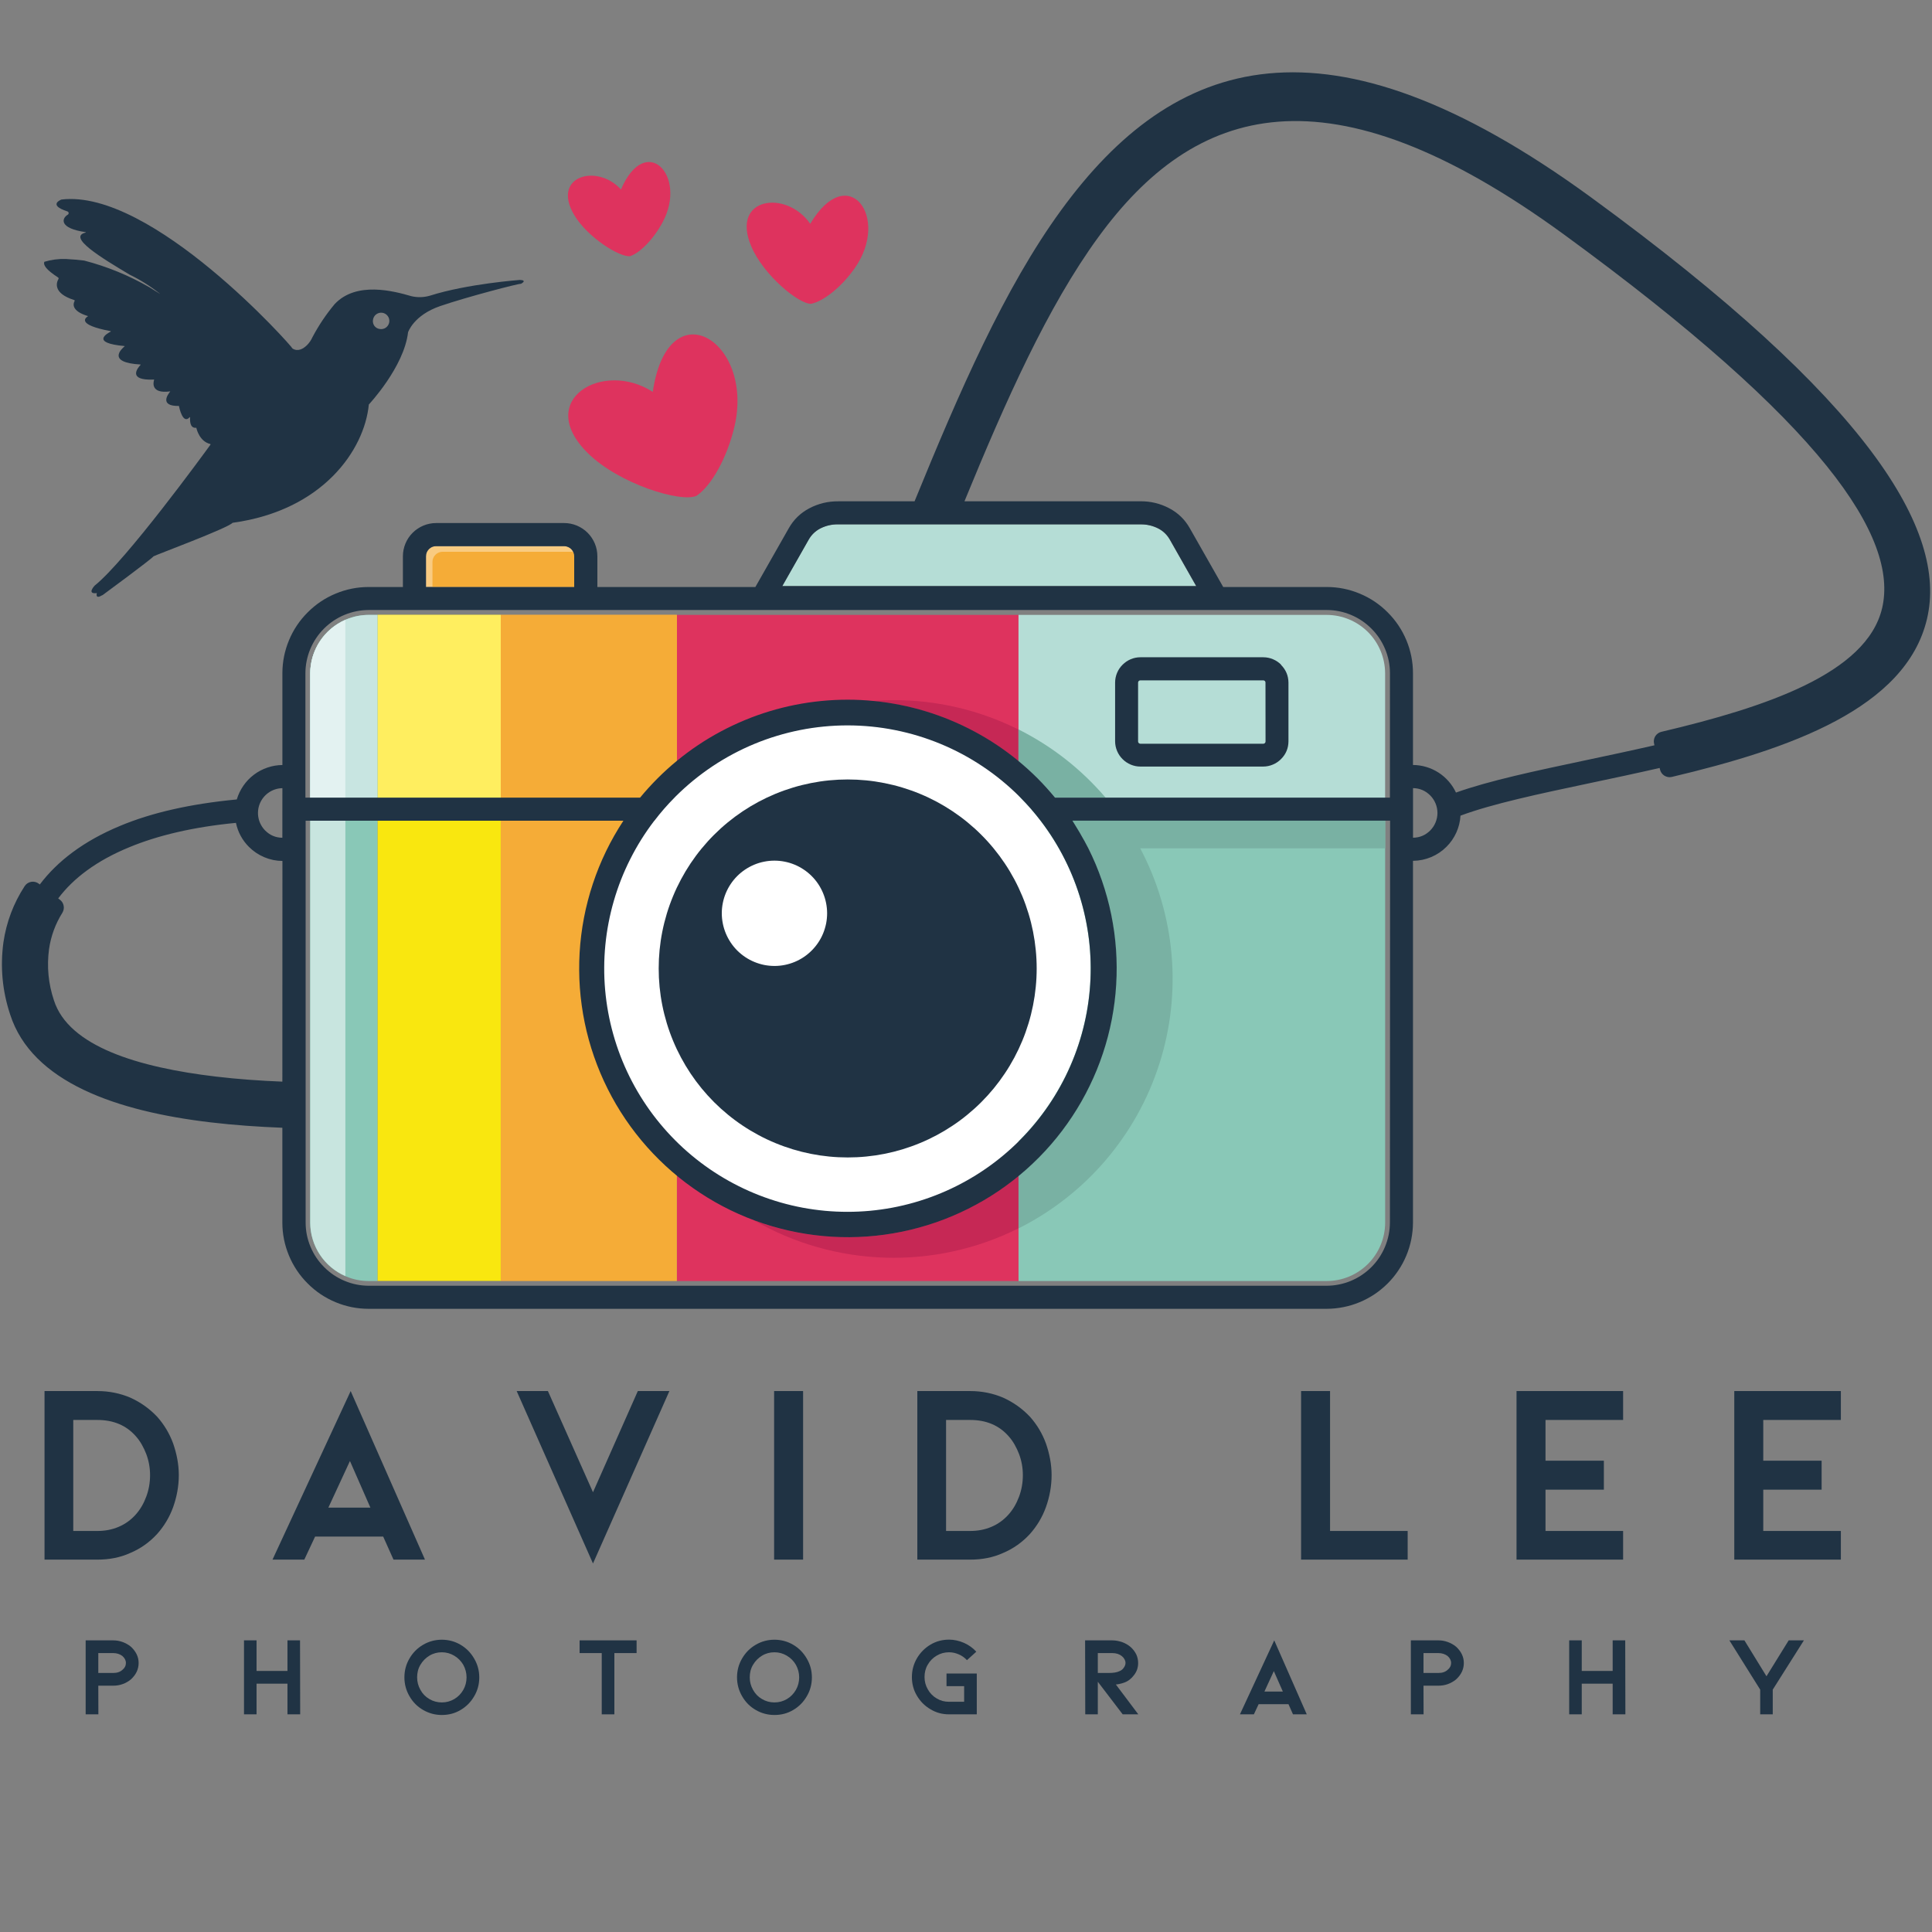 <svg xmlns="http://www.w3.org/2000/svg" xmlns:xlink="http://www.w3.org/1999/xlink" width="500" zoomAndPan="magnify" viewBox="0 0 375 375" height="500" preserveAspectRatio="xMidYMid meet" version="1.0"><rect x="0" y="0" width="375" height="375" fill="#808080" stroke="none"/><defs><g/><clipPath id="b4be1f886f"><path d="M 0 14.039 L 375 14.039 L 375 254.039 L 0 254.039 Z M 0 14.039 " clip-rule="nonzero"/></clipPath></defs><path fill="#de335e" d="M 131.379 221.512 L 131.379 248.648 L 197.691 248.648 L 197.691 221.512 C 196.602 222.59 195.461 223.613 194.27 224.578 C 193.082 225.547 191.848 226.453 190.566 227.301 C 189.289 228.148 187.973 228.93 186.617 229.648 C 185.262 230.367 183.879 231.016 182.457 231.598 C 181.039 232.184 179.598 232.695 178.129 233.137 C 176.66 233.578 175.176 233.949 173.672 234.246 C 172.164 234.543 170.652 234.766 169.125 234.914 C 167.598 235.066 166.07 235.141 164.535 235.141 C 163 235.141 161.473 235.066 159.945 234.914 C 158.418 234.766 156.906 234.543 155.398 234.246 C 153.895 233.949 152.41 233.578 150.941 233.137 C 149.473 232.695 148.031 232.184 146.609 231.598 C 145.191 231.016 143.805 230.367 142.453 229.648 C 141.098 228.93 139.781 228.148 138.5 227.301 C 137.223 226.453 135.988 225.547 134.801 224.578 C 133.609 223.613 132.469 222.59 131.379 221.512 Z M 131.379 221.512 " fill-opacity="1" fill-rule="evenodd"/><path fill="#de335e" d="M 131.379 119.352 L 131.379 154.441 C 132.469 153.363 133.609 152.34 134.801 151.375 C 135.992 150.406 137.227 149.5 138.504 148.656 C 139.781 147.809 141.098 147.027 142.453 146.309 C 143.809 145.594 145.195 144.941 146.613 144.359 C 148.031 143.777 149.477 143.266 150.941 142.824 C 152.41 142.383 153.898 142.012 155.402 141.715 C 156.906 141.418 158.422 141.195 159.945 141.047 C 161.473 140.898 163 140.824 164.535 140.824 C 166.066 140.824 167.598 140.898 169.125 141.047 C 170.648 141.195 172.164 141.418 173.668 141.715 C 175.172 142.012 176.66 142.383 178.129 142.824 C 179.594 143.266 181.039 143.777 182.457 144.359 C 183.875 144.941 185.262 145.594 186.617 146.309 C 187.973 147.027 189.289 147.809 190.566 148.656 C 191.844 149.5 193.078 150.406 194.27 151.375 C 195.461 152.34 196.602 153.363 197.691 154.441 L 197.691 119.352 Z M 131.379 119.352 " fill-opacity="1" fill-rule="evenodd"/><path fill="#de335e" d="M 135.184 96.238 C 138.055 94.348 141.176 88.793 142.574 82.723 C 146.422 66.004 129.637 55.98 126.703 76.07 C 117.051 69.793 103.648 77.625 114.094 87.949 C 120.125 93.918 132.129 97.609 135.184 96.238 Z M 135.184 96.238 " fill-opacity="1" fill-rule="evenodd"/><path fill="#de335e" d="M 157.438 58.965 C 159.816 58.492 163.352 55.707 165.891 52.066 C 172.883 42.164 164.586 31.117 157.266 43.441 C 152.633 36.746 141.738 38.266 145.828 47.832 C 148.199 53.422 155.062 59.055 157.438 58.965 Z M 157.438 58.965 " fill-opacity="1" fill-rule="evenodd"/><path fill="#de335e" d="M 122.332 49.711 C 124.273 49.055 126.922 46.34 128.664 43.043 C 133.434 33.996 125.297 25.656 120.527 36.781 C 115.922 31.684 106.996 34.145 111.43 41.699 C 114 46.062 120.355 50.031 122.332 49.711 Z M 122.332 49.711 " fill-opacity="1" fill-rule="evenodd"/><path fill="#f5ac37" d="M 131.379 221.512 L 131.379 248.648 L 97.195 248.648 L 97.195 119.352 L 131.379 119.352 L 131.379 154.441 L 131.191 154.629 C 130.098 155.723 129.062 156.867 128.082 158.059 C 127.102 159.254 126.18 160.492 125.324 161.777 C 124.465 163.062 123.672 164.383 122.941 165.746 C 122.215 167.109 121.555 168.504 120.965 169.93 C 120.371 171.359 119.852 172.809 119.402 174.289 C 118.953 175.766 118.578 177.262 118.277 178.777 C 117.977 180.293 117.75 181.82 117.598 183.355 C 117.449 184.895 117.371 186.434 117.371 187.98 C 117.371 189.523 117.449 191.066 117.598 192.602 C 117.75 194.141 117.977 195.668 118.277 197.184 C 118.578 198.695 118.953 200.195 119.402 201.672 C 119.852 203.148 120.371 204.602 120.965 206.031 C 121.555 207.457 122.215 208.852 122.941 210.215 C 123.672 211.574 124.465 212.898 125.324 214.184 C 126.18 215.469 127.102 216.707 128.082 217.902 C 129.062 219.094 130.098 220.238 131.191 221.328 Z M 131.379 221.512 " fill-opacity="1" fill-rule="evenodd"/><path fill="#f5ac37" d="M 97.195 157.055 L 97.195 119.352 L 131.379 119.352 L 131.379 154.441 L 131.191 154.629 C 130.406 155.414 129.645 156.227 128.922 157.055 Z M 97.195 157.055 " fill-opacity="1" fill-rule="evenodd"/><path fill="#f9e70f" d="M 73.262 119.352 L 97.195 119.352 L 97.195 248.629 L 73.262 248.629 Z M 73.262 119.352 " fill-opacity="1" fill-rule="nonzero"/><path fill="#ffee5f" d="M 73.262 119.352 L 97.195 119.352 L 97.195 157.062 L 73.262 157.062 Z M 73.262 119.352 " fill-opacity="1" fill-rule="nonzero"/><path fill="#89c8b7" d="M 73.262 119.352 L 73.262 248.648 L 71.535 248.648 C 70.793 248.645 70.059 248.57 69.328 248.422 C 68.598 248.277 67.891 248.059 67.203 247.773 C 66.52 247.488 65.867 247.141 65.25 246.727 C 64.629 246.312 64.059 245.844 63.531 245.316 C 63.008 244.793 62.539 244.219 62.125 243.602 C 61.711 242.984 61.359 242.332 61.074 241.645 C 60.789 240.957 60.574 240.25 60.426 239.523 C 60.281 238.793 60.207 238.055 60.203 237.312 L 60.203 130.68 C 60.207 129.934 60.281 129.195 60.426 128.469 C 60.574 127.738 60.789 127.031 61.078 126.344 C 61.363 125.656 61.715 125.004 62.129 124.387 C 62.543 123.77 63.012 123.195 63.539 122.672 C 64.066 122.145 64.641 121.676 65.258 121.262 C 65.875 120.852 66.531 120.5 67.219 120.215 C 67.906 119.934 68.613 119.719 69.344 119.57 C 70.074 119.426 70.809 119.352 71.555 119.352 Z M 73.262 119.352 " fill-opacity="1" fill-rule="evenodd"/><path fill="#c8e5df" d="M 67.035 247.68 C 66.027 247.242 65.102 246.664 64.262 245.957 C 63.418 245.25 62.695 244.434 62.09 243.516 C 61.488 242.598 61.023 241.613 60.707 240.559 C 60.387 239.508 60.227 238.43 60.219 237.328 L 60.219 130.68 C 60.227 129.578 60.391 128.5 60.707 127.449 C 61.027 126.398 61.488 125.41 62.094 124.492 C 62.699 123.574 63.422 122.762 64.262 122.051 C 65.102 121.344 66.027 120.77 67.035 120.328 Z M 67.035 247.68 " fill-opacity="1" fill-rule="evenodd"/><path fill="#c8e5e1" d="M 73.262 119.352 L 73.262 157.055 L 60.219 157.055 L 60.219 130.68 C 60.223 129.934 60.297 129.199 60.445 128.469 C 60.59 127.742 60.809 127.035 61.094 126.348 C 61.379 125.66 61.727 125.008 62.141 124.391 C 62.555 123.773 63.023 123.203 63.551 122.676 C 64.078 122.152 64.648 121.684 65.266 121.27 C 65.883 120.855 66.535 120.508 67.223 120.223 C 67.91 119.938 68.617 119.723 69.344 119.574 C 70.074 119.43 70.812 119.355 71.555 119.352 Z M 73.262 119.352 " fill-opacity="1" fill-rule="evenodd"/><path fill="#e3f2f1" d="M 67.035 157.055 L 60.219 157.055 L 60.219 130.68 C 60.227 129.578 60.391 128.5 60.707 127.449 C 61.027 126.398 61.488 125.41 62.094 124.492 C 62.699 123.574 63.422 122.762 64.262 122.051 C 65.102 121.344 66.027 120.77 67.035 120.328 Z M 67.035 157.055 " fill-opacity="1" fill-rule="evenodd"/><path fill="#ffffff" d="M 164.535 237.668 C 166.164 237.668 167.785 237.586 169.406 237.426 C 171.023 237.266 172.633 237.027 174.23 236.711 C 175.824 236.391 177.402 235.996 178.957 235.523 C 180.516 235.051 182.047 234.504 183.551 233.883 C 185.055 233.258 186.523 232.562 187.957 231.797 C 189.391 231.027 190.785 230.191 192.141 229.289 C 193.492 228.383 194.797 227.414 196.055 226.383 C 197.312 225.352 198.516 224.258 199.668 223.105 C 200.82 221.957 201.91 220.75 202.941 219.492 C 203.973 218.234 204.941 216.93 205.848 215.578 C 206.75 214.223 207.586 212.828 208.352 211.395 C 209.121 209.957 209.812 208.488 210.438 206.984 C 211.059 205.48 211.605 203.953 212.078 202.395 C 212.551 200.836 212.945 199.262 213.262 197.664 C 213.582 196.066 213.82 194.461 213.977 192.84 C 214.137 191.223 214.219 189.598 214.219 187.969 C 214.219 186.344 214.137 184.719 213.977 183.102 C 213.816 181.48 213.578 179.871 213.262 178.277 C 212.945 176.68 212.547 175.105 212.074 173.547 C 211.602 171.988 211.055 170.457 210.434 168.957 C 209.809 167.453 209.113 165.984 208.348 164.547 C 207.578 163.113 206.746 161.719 205.84 160.367 C 204.938 159.012 203.969 157.707 202.934 156.449 C 201.902 155.191 200.812 153.988 199.66 152.836 C 198.508 151.688 197.305 150.594 196.047 149.562 C 194.789 148.531 193.484 147.562 192.129 146.656 C 190.777 145.754 189.383 144.918 187.945 144.152 C 186.512 143.383 185.043 142.688 183.539 142.066 C 182.035 141.445 180.504 140.895 178.949 140.426 C 177.391 139.953 175.812 139.559 174.219 139.238 C 172.621 138.922 171.012 138.684 169.395 138.523 C 167.773 138.363 166.152 138.285 164.523 138.285 C 162.895 138.285 161.273 138.367 159.652 138.523 C 158.035 138.684 156.426 138.922 154.828 139.242 C 153.234 139.559 151.656 139.953 150.102 140.426 C 148.543 140.898 147.012 141.445 145.508 142.07 C 144.004 142.691 142.535 143.387 141.102 144.152 C 139.664 144.922 138.27 145.758 136.918 146.66 C 135.566 147.566 134.258 148.531 133 149.566 C 131.742 150.598 130.539 151.691 129.391 152.84 C 128.238 153.992 127.148 155.195 126.113 156.453 C 125.082 157.711 124.113 159.016 123.211 160.371 C 122.305 161.723 121.469 163.117 120.703 164.551 C 119.938 165.988 119.242 167.457 118.617 168.961 C 117.996 170.465 117.449 171.996 116.977 173.551 C 116.504 175.109 116.109 176.688 115.789 178.281 C 115.473 179.879 115.234 181.484 115.074 183.105 C 114.914 184.727 114.836 186.348 114.836 187.977 C 114.84 189.602 114.922 191.227 115.082 192.844 C 115.246 194.461 115.488 196.07 115.805 197.664 C 116.125 199.258 116.523 200.836 116.996 202.391 C 117.473 203.949 118.02 205.477 118.645 206.98 C 119.27 208.48 119.965 209.949 120.73 211.383 C 121.5 212.816 122.336 214.211 123.242 215.562 C 124.145 216.914 125.113 218.219 126.145 219.477 C 127.18 220.734 128.27 221.938 129.422 223.086 C 130.57 224.238 131.773 225.328 133.031 226.363 C 134.289 227.395 135.594 228.363 136.945 229.266 C 138.301 230.172 139.691 231.008 141.125 231.773 C 142.562 232.543 144.027 233.238 145.531 233.859 C 147.035 234.484 148.562 235.035 150.121 235.508 C 151.676 235.98 153.25 236.379 154.848 236.699 C 156.441 237.016 158.047 237.258 159.668 237.418 C 161.285 237.582 162.91 237.664 164.535 237.668 Z M 164.535 237.668 " fill-opacity="1" fill-rule="evenodd"/><path fill="#203344" d="M 190.473 162.039 C 191.324 162.887 192.129 163.777 192.891 164.707 C 193.652 165.633 194.367 166.598 195.035 167.598 C 195.703 168.594 196.32 169.625 196.887 170.684 C 197.453 171.742 197.965 172.828 198.426 173.938 C 198.887 175.047 199.289 176.18 199.637 177.328 C 199.988 178.477 200.277 179.641 200.512 180.82 C 200.746 182 200.922 183.188 201.039 184.383 C 201.16 185.578 201.219 186.777 201.219 187.977 C 201.219 189.18 201.16 190.379 201.039 191.574 C 200.922 192.77 200.746 193.957 200.512 195.133 C 200.277 196.312 199.988 197.477 199.637 198.625 C 199.289 199.773 198.887 200.906 198.426 202.016 C 197.965 203.125 197.453 204.211 196.887 205.27 C 196.32 206.328 195.703 207.359 195.035 208.355 C 194.367 209.355 193.652 210.32 192.891 211.25 C 192.129 212.176 191.324 213.066 190.473 213.918 C 189.625 214.766 188.734 215.57 187.805 216.332 C 186.879 217.098 185.914 217.812 184.914 218.477 C 183.914 219.145 182.887 219.762 181.828 220.328 C 180.766 220.895 179.684 221.41 178.57 221.867 C 177.461 222.328 176.332 222.73 175.184 223.082 C 174.031 223.43 172.867 223.723 171.691 223.957 C 170.512 224.191 169.324 224.367 168.129 224.484 C 166.934 224.602 165.734 224.66 164.535 224.66 C 163.332 224.66 162.133 224.602 160.938 224.484 C 159.742 224.367 158.555 224.191 157.379 223.957 C 156.199 223.723 155.035 223.43 153.887 223.082 C 152.734 222.73 151.605 222.328 150.496 221.867 C 149.387 221.41 148.301 220.895 147.242 220.328 C 146.184 219.762 145.152 219.145 144.152 218.477 C 143.156 217.812 142.191 217.098 141.262 216.332 C 140.332 215.57 139.445 214.766 138.594 213.918 C 137.746 213.066 136.941 212.176 136.176 211.25 C 135.414 210.32 134.699 209.355 134.031 208.355 C 133.367 207.359 132.75 206.328 132.184 205.27 C 131.617 204.211 131.102 203.125 130.645 202.016 C 130.184 200.906 129.777 199.773 129.43 198.625 C 129.082 197.477 128.789 196.312 128.555 195.133 C 128.32 193.957 128.145 192.77 128.027 191.574 C 127.91 190.379 127.852 189.18 127.852 187.977 C 127.852 186.777 127.91 185.578 128.027 184.383 C 128.145 183.188 128.32 182 128.555 180.82 C 128.789 179.641 129.082 178.477 129.43 177.328 C 129.777 176.18 130.184 175.047 130.645 173.938 C 131.102 172.828 131.617 171.742 132.184 170.684 C 132.75 169.625 133.367 168.594 134.031 167.598 C 134.699 166.598 135.414 165.633 136.176 164.707 C 136.941 163.777 137.746 162.887 138.594 162.039 C 139.445 161.188 140.332 160.383 141.262 159.621 C 142.191 158.859 143.156 158.145 144.152 157.477 C 145.152 156.809 146.184 156.191 147.242 155.625 C 148.301 155.059 149.387 154.547 150.496 154.086 C 151.605 153.625 152.734 153.223 153.887 152.875 C 155.035 152.523 156.199 152.234 157.379 152 C 158.555 151.766 159.742 151.586 160.938 151.469 C 162.133 151.352 163.332 151.293 164.535 151.293 C 165.734 151.293 166.934 151.352 168.129 151.469 C 169.324 151.586 170.512 151.766 171.691 152 C 172.867 152.234 174.031 152.523 175.184 152.875 C 176.332 153.223 177.461 153.625 178.57 154.086 C 179.684 154.547 180.766 155.059 181.828 155.625 C 182.887 156.191 183.914 156.809 184.914 157.477 C 185.914 158.145 186.879 158.859 187.805 159.621 C 188.734 160.383 189.625 161.188 190.473 162.039 Z M 190.473 162.039 " fill-opacity="1" fill-rule="nonzero"/><path fill="#ffffff" d="M 245.191 132.051 L 221.34 132.051 L 220.902 132.496 L 221.023 144.227 L 221.34 144.367 L 245.191 144.367 L 245.641 143.91 L 245.52 132.18 Z M 245.191 132.051 " fill-opacity="1" fill-rule="evenodd"/><path fill="#89c8b7" d="M 199.918 156.812 C 200.895 157.926 201.82 159.078 202.691 160.277 C 203.562 161.477 204.375 162.715 205.129 163.992 C 205.887 165.266 206.578 166.574 207.207 167.918 C 207.84 169.258 208.406 170.625 208.906 172.02 C 209.41 173.414 209.844 174.828 210.215 176.266 C 210.582 177.699 210.883 179.148 211.113 180.613 C 211.348 182.078 211.508 183.547 211.602 185.027 C 211.695 186.508 211.719 187.988 211.672 189.469 C 211.625 190.949 211.508 192.426 211.324 193.895 C 211.137 195.367 210.883 196.824 210.559 198.27 C 210.234 199.719 209.844 201.145 209.387 202.555 C 208.93 203.965 208.406 205.348 207.816 206.711 C 207.23 208.07 206.578 209.398 205.863 210.699 C 205.152 211.996 204.379 213.258 203.543 214.484 C 202.711 215.711 201.824 216.895 200.879 218.035 C 199.934 219.18 198.938 220.273 197.891 221.32 L 197.699 221.512 L 197.699 248.648 L 257.523 248.648 C 258.27 248.645 259.004 248.57 259.734 248.426 C 260.465 248.277 261.172 248.062 261.859 247.777 C 262.543 247.492 263.195 247.141 263.816 246.727 C 264.434 246.316 265.004 245.844 265.531 245.32 C 266.059 244.793 266.527 244.223 266.941 243.602 C 267.355 242.984 267.703 242.332 267.988 241.645 C 268.273 240.961 268.488 240.25 268.637 239.523 C 268.781 238.793 268.855 238.055 268.859 237.312 L 268.859 157.098 L 200.141 157.098 C 200.07 156.977 199.984 156.898 199.918 156.812 Z M 199.918 156.812 " fill-opacity="1" fill-rule="nonzero"/><path fill="#89c8b7" d="M 197.691 119.352 L 197.691 154.441 L 197.82 154.57 L 197.691 154.441 Z M 197.691 119.352 " fill-opacity="1" fill-rule="nonzero"/><path fill="#89c8b7" d="M 228.164 106.684 L 231.535 112.625 Z M 228.164 106.684 " fill-opacity="1" fill-rule="nonzero"/><path fill="#b5ddd6" d="M 268.852 130.68 C 268.848 129.934 268.773 129.199 268.625 128.469 C 268.48 127.742 268.262 127.035 267.977 126.348 C 267.691 125.66 267.344 125.008 266.93 124.391 C 266.516 123.773 266.047 123.203 265.52 122.676 C 264.992 122.152 264.422 121.684 263.805 121.27 C 263.188 120.855 262.535 120.508 261.848 120.223 C 261.16 119.938 260.453 119.723 259.723 119.574 C 258.996 119.43 258.258 119.355 257.516 119.352 L 197.691 119.352 L 197.691 154.441 L 197.879 154.629 C 198.578 155.336 199.254 156.07 199.918 156.812 C 199.984 156.898 200.07 156.977 200.141 157.055 L 268.852 157.055 Z M 268.852 130.68 " fill-opacity="1" fill-rule="nonzero"/><path fill="#b5ddd6" d="M 232.176 113.754 L 231.527 112.625 L 228.156 106.684 L 227.051 104.742 C 226.52 103.809 225.781 103.09 224.836 102.586 C 223.73 102.023 222.562 101.75 221.324 101.773 L 162.672 101.773 C 161.434 101.75 160.266 102.02 159.16 102.586 C 158.215 103.09 157.477 103.809 156.945 104.742 L 151.82 113.754 Z M 232.176 113.754 " fill-opacity="1" fill-rule="nonzero"/><path fill="#f9cb81" d="M 111.453 113.938 L 111.453 107.969 C 111.453 107.707 111.406 107.457 111.305 107.219 C 111.207 106.977 111.066 106.766 110.883 106.582 C 110.699 106.398 110.484 106.258 110.246 106.16 C 110.008 106.059 109.758 106.008 109.496 106.008 L 84.637 106.008 C 84.102 106.008 83.641 106.199 83.258 106.578 C 82.879 106.965 82.684 107.426 82.68 107.969 L 82.68 113.938 Z M 111.453 113.938 " fill-opacity="1" fill-rule="evenodd"/><path fill="#f5ac37" d="M 111.453 113.938 L 111.453 107.969 C 111.453 107.691 111.398 107.426 111.289 107.172 C 111.117 107.121 110.938 107.098 110.758 107.098 L 85.898 107.098 C 85.641 107.098 85.391 107.148 85.152 107.25 C 84.914 107.352 84.703 107.492 84.52 107.676 C 84.336 107.859 84.195 108.07 84.094 108.309 C 83.992 108.547 83.941 108.797 83.941 109.055 L 83.941 113.938 Z M 111.453 113.938 " fill-opacity="1" fill-rule="evenodd"/><path fill="#c62855" d="M 197.691 147.73 L 197.691 141.605 C 193.93 139.723 190 138.297 185.906 137.332 C 181.812 136.367 177.66 135.891 173.453 135.895 C 172.039 135.895 170.641 135.949 169.254 136.051 C 174.473 136.52 179.508 137.75 184.355 139.742 C 189.203 141.73 193.648 144.395 197.691 147.73 Z M 197.691 147.73 " fill-opacity="1" fill-rule="evenodd"/><path fill="#c62855" d="M 197.691 228.258 C 195.934 229.699 194.094 231.023 192.164 232.227 C 190.238 233.43 188.238 234.5 186.172 235.441 C 184.102 236.387 181.98 237.188 179.809 237.855 C 177.633 238.52 175.426 239.039 173.188 239.418 C 170.945 239.793 168.688 240.023 166.418 240.105 C 164.145 240.188 161.879 240.121 159.617 239.906 C 157.352 239.691 155.113 239.332 152.898 238.828 C 150.684 238.32 148.508 237.672 146.379 236.883 C 148.312 237.996 150.305 238.988 152.359 239.859 C 154.414 240.727 156.516 241.465 158.66 242.074 C 160.809 242.684 162.984 243.16 165.188 243.5 C 167.395 243.84 169.609 244.043 171.84 244.113 C 174.07 244.18 176.297 244.109 178.52 243.898 C 180.738 243.691 182.941 243.348 185.121 242.867 C 187.297 242.387 189.438 241.773 191.543 241.031 C 193.645 240.285 195.695 239.414 197.691 238.418 Z M 197.691 228.258 " fill-opacity="1" fill-rule="evenodd"/><path fill="#ffffff" d="M 205.602 159.996 C 206.625 161.5 207.57 163.055 208.43 164.66 L 205.602 164.66 Z M 205.602 159.996 " fill-opacity="1" fill-rule="evenodd"/><path fill="#79b1a3" d="M 204.789 154.82 L 214.598 154.82 C 209.844 149.27 204.203 144.852 197.672 141.57 L 197.672 147.73 C 198.969 148.801 200.219 149.938 201.41 151.121 C 202.598 152.301 203.738 153.52 204.789 154.82 Z M 204.789 154.82 " fill-opacity="1" fill-rule="evenodd"/><path fill="#79b1a3" d="M 268.852 164.66 L 268.852 159.297 L 205.602 159.297 L 205.602 164.66 L 211.207 164.66 C 211.812 165.875 212.371 167.113 212.883 168.371 C 213.391 169.629 213.852 170.906 214.262 172.199 C 214.672 173.496 215.031 174.805 215.34 176.125 C 215.648 177.449 215.902 178.781 216.109 180.121 C 216.312 181.465 216.465 182.812 216.562 184.168 C 216.66 185.52 216.707 186.879 216.699 188.234 C 216.695 189.594 216.633 190.949 216.523 192.301 C 216.41 193.656 216.242 195 216.027 196.34 C 215.809 197.684 215.539 199.012 215.219 200.332 C 214.895 201.648 214.523 202.953 214.102 204.246 C 213.676 205.535 213.203 206.805 212.68 208.059 C 212.16 209.312 211.586 210.543 210.969 211.754 C 210.352 212.961 209.688 214.145 208.977 215.301 C 208.266 216.457 207.508 217.586 206.711 218.684 C 205.91 219.781 205.07 220.844 204.188 221.879 C 203.305 222.91 202.387 223.906 201.426 224.867 C 200.234 226.059 198.984 227.188 197.691 228.258 L 197.691 238.434 C 199.301 237.629 200.863 236.746 202.387 235.781 C 203.906 234.82 205.375 233.785 206.793 232.676 C 208.211 231.57 209.57 230.395 210.871 229.148 C 212.172 227.906 213.406 226.602 214.578 225.234 C 215.746 223.867 216.848 222.445 217.875 220.969 C 218.906 219.492 219.859 217.969 220.734 216.398 C 221.613 214.828 222.41 213.215 223.125 211.566 C 223.84 209.914 224.473 208.23 225.023 206.52 C 225.57 204.805 226.035 203.066 226.41 201.309 C 226.785 199.547 227.074 197.773 227.273 195.984 C 227.469 194.195 227.582 192.402 227.602 190.602 C 227.621 188.805 227.551 187.008 227.391 185.215 C 227.234 183.422 226.988 181.645 226.648 179.875 C 226.312 178.109 225.891 176.359 225.379 174.637 C 224.871 172.91 224.277 171.215 223.598 169.547 C 222.918 167.879 222.156 166.254 221.316 164.66 Z M 268.852 164.66 " fill-opacity="1" fill-rule="evenodd"/><g clip-path="url(#b4be1f886f)"><path fill="#203344" d="M 308.812 38.301 C 257.223 0.66 227.691 11.012 205.98 40.777 C 194.93 55.93 186.191 76.07 177.516 97.305 L 162.699 97.305 C 160.715 97.289 158.848 97.738 157.09 98.66 C 155.375 99.562 154.039 100.859 153.09 102.551 L 146.613 113.945 L 115.949 113.945 L 115.949 107.969 C 115.949 107.543 115.906 107.125 115.824 106.711 C 115.742 106.297 115.617 105.895 115.457 105.504 C 115.293 105.113 115.094 104.742 114.859 104.391 C 114.625 104.039 114.359 103.711 114.059 103.414 C 113.762 103.113 113.434 102.848 113.082 102.613 C 112.73 102.379 112.359 102.18 111.969 102.016 C 111.578 101.855 111.176 101.73 110.762 101.648 C 110.348 101.566 109.93 101.523 109.504 101.523 L 84.637 101.523 C 84.215 101.523 83.797 101.566 83.383 101.652 C 82.969 101.734 82.566 101.855 82.176 102.02 C 81.785 102.184 81.418 102.379 81.066 102.617 C 80.715 102.852 80.391 103.117 80.09 103.418 C 79.793 103.715 79.527 104.039 79.289 104.391 C 79.055 104.742 78.859 105.113 78.695 105.504 C 78.535 105.895 78.41 106.297 78.328 106.711 C 78.246 107.125 78.203 107.543 78.203 107.969 L 78.203 113.938 L 71.555 113.938 C 69.336 113.938 67.199 114.367 65.152 115.219 C 63.102 116.07 61.297 117.281 59.73 118.852 C 58.156 120.418 56.945 122.223 56.094 124.273 C 55.242 126.32 54.816 128.453 54.812 130.668 L 54.812 148.488 C 53.812 148.5 52.844 148.664 51.898 148.988 C 50.953 149.309 50.082 149.77 49.285 150.371 C 48.488 150.973 47.805 151.684 47.238 152.508 C 46.672 153.328 46.246 154.215 45.961 155.172 C 36.879 156.035 29.395 157.762 23.363 160.281 C 16.238 163.223 11.109 167.18 7.727 171.676 L 7.527 171.52 C 7.316 171.359 7.082 171.25 6.824 171.188 C 6.566 171.125 6.305 171.117 6.047 171.164 C 5.785 171.211 5.543 171.309 5.324 171.453 C 5.102 171.602 4.918 171.789 4.777 172.012 C 2.613 175.344 1.242 178.98 0.664 182.914 C 0.02 187.672 0.453 192.336 1.965 196.895 C 6.184 210.082 22.719 215.715 40.934 217.855 C 45.516 218.398 50.199 218.715 54.805 218.898 L 54.805 237.305 C 54.805 239.523 55.234 241.652 56.086 243.703 C 56.938 245.75 58.148 247.555 59.719 249.121 C 61.285 250.695 63.094 251.906 65.145 252.762 C 67.195 253.613 69.332 254.039 71.555 254.039 L 257.516 254.039 C 258.062 254.035 258.609 254.008 259.156 253.953 C 259.699 253.898 260.242 253.816 260.781 253.707 C 261.316 253.602 261.848 253.465 262.371 253.309 C 262.895 253.148 263.41 252.961 263.918 252.75 C 264.422 252.543 264.918 252.305 265.398 252.047 C 265.883 251.789 266.352 251.508 266.809 251.203 C 267.262 250.898 267.703 250.57 268.125 250.223 C 268.551 249.875 268.953 249.508 269.344 249.121 C 269.73 248.734 270.098 248.328 270.445 247.906 C 270.793 247.48 271.117 247.043 271.422 246.586 C 271.727 246.133 272.008 245.66 272.27 245.18 C 272.527 244.695 272.762 244.203 272.973 243.695 C 273.184 243.191 273.367 242.676 273.527 242.152 C 273.688 241.625 273.82 241.098 273.93 240.559 C 274.035 240.023 274.117 239.48 274.172 238.934 C 274.227 238.391 274.258 237.844 274.258 237.297 L 274.258 167.086 C 275.48 167.074 276.652 166.832 277.777 166.363 C 278.902 165.891 279.898 165.223 280.762 164.359 C 281.57 163.555 282.207 162.633 282.676 161.59 C 283.145 160.551 283.414 159.461 283.477 158.32 C 289.672 156.012 298.719 154.094 308.613 152 C 313.027 151.066 317.602 150.102 322.137 149.059 L 322.207 149.367 C 322.262 149.617 322.367 149.844 322.512 150.047 C 322.66 150.254 322.844 150.426 323.059 150.559 C 323.273 150.691 323.504 150.781 323.754 150.824 C 324.004 150.863 324.254 150.859 324.5 150.801 C 347.402 145.383 369.938 137.484 374.027 120.137 C 378.062 103 362.789 77.691 308.812 38.301 Z M 54.805 209.945 C 50.492 209.773 46.18 209.469 41.953 208.969 C 26.848 207.191 13.324 203.105 10.469 194.168 C 9.383 190.926 9.066 187.605 9.52 184.215 C 9.887 181.684 10.75 179.332 12.109 177.16 C 12.234 176.957 12.316 176.738 12.359 176.504 C 12.402 176.27 12.402 176.035 12.355 175.801 C 12.312 175.57 12.227 175.352 12.102 175.148 C 11.973 174.945 11.816 174.773 11.625 174.633 L 11.297 174.383 C 14.211 170.492 18.723 167.059 25.098 164.445 C 30.594 162.168 37.457 160.52 45.797 159.719 C 46.18 161.523 47.023 163.082 48.324 164.387 C 49.188 165.25 50.18 165.914 51.305 166.387 C 52.43 166.859 53.602 167.102 54.82 167.109 Z M 54.805 162.609 C 53.504 162.594 52.391 162.125 51.473 161.203 C 51.141 160.867 50.863 160.492 50.641 160.074 C 50.418 159.656 50.262 159.219 50.168 158.754 C 50.074 158.289 50.051 157.824 50.094 157.352 C 50.137 156.883 50.25 156.426 50.426 155.988 C 50.605 155.551 50.84 155.148 51.137 154.781 C 51.434 154.414 51.777 154.094 52.168 153.828 C 52.559 153.559 52.977 153.355 53.426 153.211 C 53.879 153.066 54.34 152.992 54.812 152.984 Z M 156.969 104.75 C 157.5 103.816 158.238 103.098 159.188 102.594 C 160.289 102.031 161.461 101.758 162.699 101.781 L 221.352 101.781 C 222.59 101.762 223.758 102.031 224.859 102.594 C 225.809 103.098 226.547 103.816 227.078 104.75 L 232.191 113.762 L 151.848 113.762 Z M 82.68 107.969 C 82.684 107.426 82.879 106.965 83.258 106.578 C 83.641 106.199 84.102 106.008 84.637 106.008 L 109.496 106.008 C 109.758 106.008 110.008 106.059 110.246 106.16 C 110.484 106.258 110.699 106.398 110.883 106.582 C 111.066 106.766 111.207 106.977 111.305 107.219 C 111.406 107.457 111.453 107.707 111.453 107.969 L 111.453 113.938 L 82.68 113.938 Z M 269.781 237.297 C 269.777 238.102 269.699 238.898 269.539 239.684 C 269.379 240.473 269.145 241.238 268.836 241.984 C 268.527 242.727 268.148 243.43 267.703 244.102 C 267.254 244.77 266.746 245.387 266.176 245.957 C 265.609 246.523 264.988 247.031 264.32 247.48 C 263.652 247.93 262.945 248.305 262.203 248.617 C 261.461 248.926 260.695 249.16 259.906 249.316 C 259.117 249.477 258.32 249.559 257.516 249.562 L 71.555 249.562 C 69.934 249.555 68.379 249.238 66.883 248.613 C 65.391 247.988 64.07 247.102 62.93 245.957 C 61.777 244.809 60.887 243.484 60.262 241.98 C 59.637 240.477 59.324 238.914 59.324 237.285 L 59.324 159.297 L 121.004 159.297 C 120.379 160.246 119.785 161.219 119.223 162.207 C 118.66 163.195 118.129 164.203 117.633 165.227 C 117.137 166.25 116.676 167.289 116.246 168.344 C 115.82 169.398 115.426 170.465 115.07 171.547 C 114.711 172.625 114.387 173.719 114.102 174.816 C 113.812 175.918 113.562 177.027 113.348 178.145 C 113.133 179.266 112.957 180.387 112.816 181.516 C 112.676 182.645 112.57 183.777 112.504 184.914 C 112.438 186.051 112.41 187.188 112.418 188.324 C 112.426 189.465 112.469 190.602 112.551 191.734 C 112.633 192.871 112.754 194 112.91 195.129 C 113.066 196.254 113.258 197.375 113.488 198.492 C 113.715 199.605 113.98 200.711 114.285 201.809 C 114.586 202.906 114.922 203.992 115.297 205.066 C 115.668 206.141 116.078 207.203 116.52 208.254 C 116.961 209.301 117.438 210.332 117.949 211.352 C 118.457 212.367 119 213.367 119.574 214.348 C 120.152 215.332 120.758 216.293 121.395 217.234 C 122.035 218.176 122.703 219.098 123.402 219.996 C 124.102 220.895 124.828 221.77 125.582 222.617 C 126.34 223.469 127.121 224.293 127.934 225.094 C 128.742 225.895 129.578 226.664 130.438 227.41 C 131.297 228.156 132.18 228.871 133.09 229.559 C 133.996 230.246 134.926 230.902 135.875 231.527 C 136.824 232.152 137.793 232.75 138.781 233.312 C 139.773 233.875 140.777 234.402 141.801 234.902 C 142.824 235.398 143.863 235.859 144.918 236.289 C 145.973 236.719 147.039 237.113 148.121 237.473 C 149.199 237.832 150.289 238.152 151.391 238.441 C 152.492 238.73 153.602 238.98 154.719 239.195 C 155.836 239.41 156.957 239.59 158.09 239.73 C 159.219 239.875 160.352 239.977 161.484 240.047 C 162.621 240.113 163.758 240.145 164.895 240.137 C 166.035 240.129 167.172 240.086 168.305 240.004 C 169.441 239.922 170.57 239.805 171.699 239.648 C 172.828 239.492 173.949 239.301 175.062 239.074 C 176.176 238.844 177.285 238.578 178.379 238.277 C 179.477 237.977 180.566 237.641 181.641 237.27 C 182.715 236.898 183.777 236.492 184.824 236.047 C 185.875 235.605 186.906 235.133 187.926 234.621 C 188.945 234.113 189.941 233.57 190.926 232.996 C 191.906 232.422 192.871 231.816 193.812 231.18 C 194.754 230.539 195.676 229.871 196.574 229.176 C 197.473 228.477 198.348 227.75 199.199 226.996 C 200.051 226.238 200.875 225.457 201.676 224.648 C 202.477 223.84 203.25 223.004 203.996 222.145 C 204.742 221.285 205.457 220.402 206.145 219.496 C 206.832 218.59 207.488 217.66 208.117 216.711 C 208.742 215.762 209.34 214.793 209.902 213.805 C 210.465 212.816 210.996 211.809 211.492 210.785 C 211.992 209.762 212.457 208.723 212.887 207.668 C 213.316 206.617 213.711 205.551 214.07 204.469 C 214.43 203.391 214.754 202.301 215.043 201.199 C 215.332 200.098 215.582 198.988 215.801 197.871 C 216.016 196.754 216.195 195.633 216.336 194.504 C 216.48 193.375 216.586 192.242 216.652 191.105 C 216.723 189.969 216.754 188.832 216.746 187.695 C 216.742 186.559 216.699 185.422 216.617 184.285 C 216.535 183.152 216.418 182.02 216.266 180.891 C 216.109 179.766 215.918 178.645 215.691 177.527 C 215.465 176.414 215.199 175.309 214.898 174.211 C 214.598 173.113 214.262 172.023 213.891 170.949 C 213.52 169.875 213.113 168.812 212.676 167.762 C 212.234 166.715 211.758 165.68 211.25 164.66 C 211.164 164.488 211.059 164.316 210.973 164.145 C 210.664 163.551 210.352 162.961 210.023 162.418 L 209.535 161.555 C 209.195 160.988 208.844 160.426 208.488 159.832 C 208.379 159.648 208.273 159.469 208.152 159.289 L 269.816 159.289 Z M 127.023 159.297 C 128.223 157.719 129.523 156.227 130.922 154.82 L 131.145 154.586 C 132.242 153.496 133.387 152.461 134.582 151.48 C 135.777 150.504 137.02 149.586 138.305 148.727 C 139.59 147.871 140.914 147.078 142.277 146.352 C 143.641 145.625 145.039 144.965 146.465 144.375 C 147.895 143.785 149.348 143.266 150.828 142.82 C 152.309 142.371 153.805 142 155.32 141.699 C 156.836 141.398 158.363 141.172 159.902 141.023 C 161.441 140.871 162.98 140.797 164.527 140.797 C 166.07 140.801 167.613 140.875 169.152 141.027 C 170.691 141.18 172.215 141.406 173.73 141.711 C 175.246 142.012 176.746 142.387 178.223 142.836 C 179.703 143.285 181.156 143.809 182.582 144.398 C 184.012 144.992 185.406 145.652 186.77 146.379 C 188.129 147.109 189.453 147.902 190.738 148.762 C 192.023 149.621 193.266 150.539 194.457 151.52 C 195.652 152.5 196.797 153.539 197.891 154.629 L 198.113 154.863 C 199.512 156.27 200.812 157.762 202.012 159.34 C 202.898 160.5 203.727 161.695 204.504 162.934 C 205.277 164.168 205.992 165.438 206.648 166.742 C 207.305 168.043 207.902 169.375 208.434 170.73 C 208.969 172.09 209.438 173.469 209.844 174.871 C 210.25 176.273 210.59 177.691 210.863 179.121 C 211.141 180.555 211.348 181.996 211.488 183.449 C 211.629 184.902 211.699 186.355 211.707 187.816 C 211.711 189.273 211.652 190.73 211.52 192.184 C 211.391 193.637 211.195 195.082 210.934 196.516 C 210.668 197.953 210.34 199.371 209.945 200.777 C 209.551 202.18 209.094 203.562 208.57 204.926 C 208.047 206.289 207.461 207.621 206.816 208.93 C 206.168 210.238 205.461 211.512 204.699 212.754 C 203.934 213.996 203.113 215.203 202.234 216.367 C 201.359 217.535 200.43 218.656 199.449 219.738 C 198.469 220.816 197.441 221.852 196.363 222.836 C 195.289 223.82 194.168 224.754 193.008 225.633 C 191.844 226.516 190.641 227.34 189.402 228.109 C 188.164 228.879 186.891 229.59 185.586 230.242 C 184.281 230.895 182.949 231.484 181.59 232.012 C 180.23 232.539 178.848 233.004 177.445 233.406 C 176.043 233.805 174.621 234.141 173.188 234.41 C 171.754 234.676 170.312 234.879 168.859 235.016 C 167.406 235.148 165.949 235.215 164.492 235.215 C 163.031 235.215 161.578 235.148 160.125 235.016 C 158.672 234.879 157.23 234.676 155.793 234.41 C 154.359 234.141 152.941 233.805 151.539 233.406 C 150.137 233.004 148.754 232.539 147.395 232.012 C 146.035 231.484 144.703 230.895 143.398 230.242 C 142.094 229.59 140.82 228.879 139.582 228.109 C 138.34 227.34 137.141 226.516 135.977 225.633 C 134.816 224.754 133.695 223.82 132.617 222.836 C 131.543 221.852 130.516 220.816 129.535 219.738 C 128.555 218.656 127.625 217.535 126.746 216.367 C 125.871 215.203 125.051 213.996 124.285 212.754 C 123.52 211.512 122.816 210.238 122.168 208.93 C 121.523 207.621 120.938 206.289 120.414 204.926 C 119.891 203.562 119.434 202.18 119.039 200.777 C 118.645 199.371 118.312 197.953 118.051 196.516 C 117.789 195.082 117.59 193.637 117.461 192.184 C 117.332 190.73 117.27 189.273 117.277 187.816 C 117.281 186.355 117.355 184.902 117.496 183.449 C 117.637 181.996 117.844 180.555 118.121 179.121 C 118.395 177.688 118.734 176.273 119.141 174.871 C 119.547 173.469 120.016 172.09 120.547 170.73 C 121.082 169.375 121.676 168.043 122.336 166.742 C 122.992 165.438 123.707 164.168 124.48 162.934 C 125.258 161.695 126.086 160.5 126.973 159.34 Z M 269.781 154.82 L 204.789 154.82 C 203.719 153.52 202.594 152.277 201.41 151.086 C 200.199 149.879 198.934 148.73 197.613 147.648 C 196.293 146.566 194.922 145.547 193.5 144.598 C 192.082 143.648 190.617 142.773 189.109 141.969 C 187.602 141.164 186.059 140.434 184.48 139.781 C 182.902 139.125 181.297 138.551 179.66 138.055 C 178.027 137.559 176.371 137.145 174.695 136.812 C 173.02 136.48 171.332 136.227 169.633 136.062 C 167.93 135.895 166.227 135.809 164.52 135.809 C 162.809 135.809 161.105 135.895 159.406 136.062 C 157.703 136.227 156.016 136.48 154.34 136.812 C 152.664 137.145 151.008 137.559 149.375 138.055 C 147.738 138.551 146.133 139.125 144.555 139.781 C 142.977 140.434 141.434 141.164 139.926 141.969 C 138.418 142.773 136.953 143.648 135.535 144.598 C 134.113 145.547 132.742 146.566 131.422 147.648 C 130.102 148.73 128.836 149.879 127.629 151.086 C 126.438 152.277 125.309 153.527 124.238 154.82 L 59.281 154.82 L 59.281 130.668 C 59.281 129.863 59.363 129.066 59.523 128.277 C 59.684 127.488 59.918 126.723 60.227 125.98 C 60.535 125.238 60.914 124.531 61.363 123.863 C 61.809 123.195 62.32 122.574 62.887 122.008 C 63.457 121.438 64.078 120.93 64.746 120.48 C 65.414 120.035 66.121 119.656 66.863 119.348 C 67.609 119.039 68.375 118.805 69.164 118.645 C 69.953 118.488 70.75 118.406 71.555 118.402 L 257.516 118.402 C 259.145 118.406 260.707 118.719 262.211 119.344 C 263.711 119.969 265.035 120.855 266.184 122.008 C 267.332 123.152 268.219 124.469 268.844 125.965 C 269.469 127.457 269.785 129.016 269.789 130.633 Z M 277.605 161.195 C 276.684 162.117 275.57 162.586 274.266 162.602 L 274.266 152.973 C 275.57 152.996 276.684 153.469 277.605 154.391 C 277.828 154.613 278.023 154.855 278.199 155.121 C 278.375 155.383 278.523 155.66 278.641 155.953 C 278.762 156.242 278.852 156.543 278.914 156.855 C 278.977 157.164 279.008 157.477 279.008 157.793 C 279.008 158.105 278.977 158.418 278.914 158.73 C 278.852 159.039 278.762 159.34 278.641 159.633 C 278.523 159.922 278.375 160.199 278.199 160.465 C 278.023 160.727 277.828 160.969 277.605 161.195 Z M 365.309 118.066 C 362.312 130.746 342.633 137.293 322.473 142.047 C 322.23 142.102 322.004 142.207 321.801 142.352 C 321.594 142.5 321.426 142.68 321.293 142.891 C 321.16 143.105 321.07 143.336 321.031 143.582 C 320.988 143.832 320.996 144.078 321.051 144.324 L 321.129 144.66 C 316.566 145.703 312.055 146.66 307.699 147.582 C 298.004 149.637 289.102 151.516 282.605 153.836 C 282.234 153.043 281.758 152.316 281.18 151.656 C 280.602 150.996 279.945 150.426 279.207 149.953 C 278.469 149.48 277.676 149.117 276.836 148.867 C 275.996 148.617 275.137 148.488 274.258 148.48 L 274.258 130.68 C 274.258 128.457 273.832 126.324 272.98 124.273 C 272.129 122.227 270.914 120.418 269.34 118.852 C 267.777 117.281 265.969 116.07 263.922 115.219 C 261.875 114.367 259.742 113.938 257.523 113.938 L 237.426 113.938 L 230.949 102.543 C 230 100.852 228.664 99.555 226.949 98.652 C 225.191 97.73 223.324 97.281 221.34 97.297 L 187.203 97.297 C 195.199 77.805 203.332 59.527 213.191 46.02 C 231.805 20.508 257.602 11.977 303.559 45.512 C 353.938 82.273 368.559 104.328 365.309 118.086 Z M 365.309 118.066 " fill-opacity="1" fill-rule="evenodd"/></g><path fill="#203344" d="M 248.668 129.023 C 248.211 128.562 247.684 128.207 247.086 127.957 C 246.488 127.703 245.863 127.578 245.215 127.574 L 221.34 127.574 C 220.691 127.574 220.07 127.703 219.473 127.953 C 218.875 128.207 218.348 128.562 217.891 129.023 C 217.43 129.477 217.074 130.004 216.824 130.602 C 216.574 131.199 216.445 131.824 216.441 132.473 L 216.441 143.891 C 216.445 144.539 216.574 145.164 216.824 145.762 C 217.074 146.359 217.43 146.887 217.891 147.344 C 218.348 147.801 218.875 148.16 219.473 148.41 C 220.07 148.66 220.691 148.789 221.34 148.789 L 245.191 148.789 C 245.84 148.785 246.461 148.66 247.059 148.406 C 247.656 148.156 248.184 147.801 248.641 147.344 C 249.598 146.391 250.078 145.238 250.09 143.891 L 250.09 132.496 C 250.074 131.152 249.594 130 248.641 129.047 Z M 245.641 143.918 C 245.641 144.039 245.602 144.141 245.52 144.227 C 245.43 144.316 245.324 144.359 245.199 144.359 L 221.34 144.359 C 221.219 144.355 221.117 144.312 221.031 144.227 C 220.945 144.141 220.902 144.039 220.902 143.918 L 220.902 132.496 C 220.902 132.375 220.945 132.266 221.031 132.18 C 221.117 132.098 221.223 132.055 221.34 132.059 L 245.191 132.059 C 245.312 132.055 245.422 132.094 245.508 132.18 C 245.594 132.27 245.637 132.375 245.629 132.496 Z M 245.641 143.918 " fill-opacity="1" fill-rule="evenodd"/><path fill="#203344" d="M 11.254 53.844 C 11.387 53.93 11.414 54.043 11.332 54.18 C 10.969 54.809 10.203 56.906 14.387 58.234 C 14.496 58.27 14.523 58.336 14.473 58.441 C 14.223 58.898 13.754 60.34 17.059 61.348 C 17.059 61.348 17.059 61.398 17.059 61.398 C 16.68 61.633 14.668 62.996 21.5 64.281 L 21.5 64.359 C 20.844 64.695 17.457 66.559 24.168 67.168 C 24.168 67.168 24.211 67.223 24.168 67.238 C 23.621 67.688 20.637 70.371 27.27 70.75 C 27.316 70.777 27.316 70.805 27.27 70.836 C 26.789 71.352 24.598 73.898 29.859 73.672 C 29.91 73.672 29.93 73.691 29.91 73.742 C 29.773 74.156 29.188 76.477 33.008 75.969 C 33.008 75.969 33.059 76.02 33.008 76.027 C 32.629 76.492 30.852 78.855 34.73 78.797 C 34.785 79.074 35.484 82.504 36.836 80.961 L 36.891 80.961 C 36.891 81.402 36.734 83.188 38.098 83.031 C 38.176 83.344 38.742 85.68 40.805 86.18 C 40.867 86.199 40.887 86.238 40.855 86.301 C 39.699 87.906 24.469 108.797 18.379 113.66 C 18.379 113.66 16.738 115.387 18.801 115.117 C 18.723 115.352 18.551 116.324 19.836 115.531 L 19.887 115.531 C 20.449 115.117 29.168 108.699 29.809 107.977 C 29.945 107.82 44.289 102.5 45.152 101.465 L 45.203 101.465 C 62.637 99.066 70.734 87.363 71.59 78.512 C 71.59 78.512 78.418 71.25 79.203 64.504 C 79.203 64.504 80.25 61.191 85.449 59.406 C 90.652 57.621 100.977 54.938 101.105 55.094 C 101.105 55.094 102.457 54.402 100.906 54.336 C 100.906 54.336 90.719 55.078 83.465 57.387 C 82.273 57.734 81.07 57.77 79.859 57.492 C 76.41 56.484 69.156 54.551 64.957 59.027 C 63.293 61.016 61.855 63.16 60.645 65.453 C 60.383 66.043 60.023 66.562 59.566 67.016 C 58.867 67.688 57.84 68.316 56.777 67.652 C 56.848 67.395 29.473 36.602 11.926 38.73 C 11.926 38.73 9.141 39.758 13.082 41.035 C 13.227 41.082 13.305 41.184 13.32 41.332 C 13.336 41.48 13.281 41.594 13.152 41.672 C 11.953 42.391 11.426 44.312 16.602 45.055 C 16.652 45.055 16.664 45.133 16.602 45.148 C 13.047 46.012 19.621 50.012 25.176 53.316 C 27.219 54.312 29.137 55.516 30.922 56.922 C 30.98 56.98 31.047 57.031 31.117 57.078 L 28.988 55.75 C 25.004 53.457 20.785 51.73 16.336 50.574 C 15.273 50.445 14.094 50.34 12.754 50.266 C 11.348 50.223 9.965 50.406 8.613 50.809 C 8.348 51.418 8.918 52.324 11.254 53.844 Z M 72.391 62.125 C 72.414 61.91 72.477 61.707 72.582 61.516 C 72.684 61.328 72.824 61.164 72.992 61.031 C 73.164 60.898 73.352 60.805 73.562 60.746 C 73.77 60.691 73.98 60.676 74.195 60.707 C 74.41 60.734 74.609 60.805 74.797 60.918 C 74.98 61.027 75.141 61.172 75.266 61.348 C 75.395 61.52 75.484 61.715 75.531 61.926 C 75.582 62.137 75.586 62.348 75.551 62.559 C 75.512 62.773 75.438 62.973 75.316 63.152 C 75.199 63.336 75.051 63.488 74.875 63.609 C 74.695 63.73 74.5 63.812 74.285 63.852 C 74.074 63.895 73.863 63.895 73.648 63.848 C 73.453 63.816 73.27 63.75 73.098 63.645 C 72.926 63.539 72.785 63.406 72.664 63.246 C 72.547 63.082 72.465 62.906 72.418 62.711 C 72.371 62.516 72.359 62.32 72.391 62.125 Z M 72.391 62.125 " fill-opacity="1" fill-rule="evenodd"/><path fill="#ffffff" d="M 150.355 187.492 C 151.027 187.492 151.691 187.422 152.348 187.289 C 153.004 187.156 153.641 186.961 154.262 186.703 C 154.879 186.445 155.469 186.129 156.023 185.754 C 156.582 185.379 157.094 184.953 157.566 184.48 C 158.039 184.004 158.465 183.484 158.836 182.926 C 159.207 182.367 159.52 181.781 159.773 181.16 C 160.027 180.539 160.219 179.898 160.352 179.242 C 160.48 178.582 160.543 177.918 160.543 177.25 C 160.539 176.578 160.473 175.914 160.34 175.258 C 160.207 174.598 160.012 173.961 159.754 173.344 C 159.496 172.723 159.184 172.137 158.809 171.578 C 158.434 171.02 158.012 170.504 157.535 170.031 C 157.062 169.559 156.543 169.137 155.984 168.766 C 155.426 168.395 154.84 168.078 154.219 167.824 C 153.598 167.566 152.961 167.375 152.301 167.246 C 151.645 167.113 150.98 167.051 150.309 167.051 C 149.637 167.051 148.973 167.117 148.316 167.25 C 147.66 167.379 147.02 167.574 146.402 167.832 C 145.781 168.09 145.195 168.406 144.637 168.777 C 144.078 169.152 143.562 169.574 143.09 170.047 C 142.613 170.523 142.191 171.039 141.82 171.598 C 141.449 172.156 141.133 172.742 140.875 173.363 C 140.621 173.984 140.426 174.621 140.297 175.277 C 140.164 175.938 140.098 176.602 140.098 177.273 C 140.102 177.945 140.168 178.609 140.301 179.27 C 140.434 179.93 140.629 180.566 140.887 181.188 C 141.145 181.809 141.461 182.398 141.836 182.957 C 142.207 183.516 142.633 184.031 143.109 184.508 C 143.586 184.98 144.105 185.406 144.664 185.777 C 145.223 186.148 145.812 186.465 146.438 186.719 C 147.059 186.977 147.699 187.168 148.355 187.301 C 149.016 187.43 149.684 187.492 150.355 187.492 Z M 150.355 187.492 " fill-opacity="1" fill-rule="evenodd"/><g fill="#203344" fill-opacity="1"><g transform="translate(4.565, 302.722)"><g><path d="M 4.078 0 L 14.328 0 C 16.609 0 18.75 -0.391 20.734 -1.297 C 22.734 -2.141 24.469 -3.375 25.969 -5.016 C 27.297 -6.516 28.344 -8.25 29.047 -10.203 C 29.734 -12.141 30.141 -14.219 30.141 -16.406 C 30.141 -18.5 29.734 -20.547 29.047 -22.531 C 28.344 -24.469 27.297 -26.203 25.969 -27.703 C 24.469 -29.297 22.734 -30.531 20.734 -31.438 C 18.75 -32.281 16.609 -32.719 14.328 -32.719 L 4.078 -32.719 Z M 9.656 -5.562 L 9.656 -27.109 L 14.328 -27.109 C 17.453 -27.109 19.938 -26.062 21.781 -23.969 C 22.672 -22.984 23.328 -21.781 23.828 -20.484 C 24.312 -19.203 24.562 -17.812 24.562 -16.406 C 24.562 -14.922 24.312 -13.531 23.828 -12.234 C 23.328 -10.891 22.672 -9.75 21.781 -8.75 C 20.844 -7.703 19.75 -6.906 18.453 -6.359 C 17.156 -5.812 15.812 -5.562 14.328 -5.562 Z M 9.656 -5.562 "/></g></g></g><g fill="#203344" fill-opacity="1"><g transform="translate(50.659, 302.722)"><g><path d="M 23.719 -4.469 L 25.719 0 L 31.828 0 L 17.406 -32.719 L 2.234 0 L 8.406 0 L 10.5 -4.469 Z M 21.234 -10.094 L 13.078 -10.094 L 17.266 -19.141 Z M 21.234 -10.094 "/></g></g></g><g fill="#203344" fill-opacity="1"><g transform="translate(98.194, 302.722)"><g><path d="M 8.156 -32.719 L 2.094 -32.719 L 16.906 0.75 L 31.734 -32.719 L 25.609 -32.719 L 16.906 -13.078 Z M 8.156 -32.719 "/></g></g></g><g fill="#203344" fill-opacity="1"><g transform="translate(145.63, 302.722)"><g><path d="M 4.625 -32.719 L 4.625 0 L 10.25 0 L 10.25 -32.719 Z M 4.625 -32.719 "/></g></g></g><g fill="#203344" fill-opacity="1"><g transform="translate(173.974, 302.722)"><g><path d="M 4.078 0 L 14.328 0 C 16.609 0 18.75 -0.391 20.734 -1.297 C 22.734 -2.141 24.469 -3.375 25.969 -5.016 C 27.297 -6.516 28.344 -8.25 29.047 -10.203 C 29.734 -12.141 30.141 -14.219 30.141 -16.406 C 30.141 -18.5 29.734 -20.547 29.047 -22.531 C 28.344 -24.469 27.297 -26.203 25.969 -27.703 C 24.469 -29.297 22.734 -30.531 20.734 -31.438 C 18.75 -32.281 16.609 -32.719 14.328 -32.719 L 4.078 -32.719 Z M 9.656 -5.562 L 9.656 -27.109 L 14.328 -27.109 C 17.453 -27.109 19.938 -26.062 21.781 -23.969 C 22.672 -22.984 23.328 -21.781 23.828 -20.484 C 24.312 -19.203 24.562 -17.812 24.562 -16.406 C 24.562 -14.922 24.312 -13.531 23.828 -12.234 C 23.328 -10.891 22.672 -9.75 21.781 -8.75 C 20.844 -7.703 19.75 -6.906 18.453 -6.359 C 17.156 -5.812 15.812 -5.562 14.328 -5.562 Z M 9.656 -5.562 "/></g></g></g><g fill="#203344" fill-opacity="1"><g transform="translate(220.068, 302.722)"><g/></g></g><g fill="#203344" fill-opacity="1"><g transform="translate(248.461, 302.722)"><g><path d="M 4.078 -32.719 L 4.078 0 L 24.766 0 L 24.766 -5.562 L 9.703 -5.562 L 9.703 -32.719 Z M 4.078 -32.719 "/></g></g></g><g fill="#203344" fill-opacity="1"><g transform="translate(290.279, 302.722)"><g><path d="M 4.078 -32.719 L 4.078 0 L 24.766 0 L 24.766 -5.562 L 9.703 -5.562 L 9.703 -13.578 L 21.031 -13.578 L 21.031 -19.203 L 9.703 -19.203 L 9.703 -27.109 L 24.766 -27.109 L 24.766 -32.719 Z M 4.078 -32.719 "/></g></g></g><g fill="#203344" fill-opacity="1"><g transform="translate(332.544, 302.722)"><g><path d="M 4.078 -32.719 L 4.078 0 L 24.766 0 L 24.766 -5.562 L 9.703 -5.562 L 9.703 -13.578 L 21.031 -13.578 L 21.031 -19.203 L 9.703 -19.203 L 9.703 -27.109 L 24.766 -27.109 L 24.766 -32.719 Z M 4.078 -32.719 "/></g></g></g><g fill="#203344" fill-opacity="1"><g transform="translate(14.846, 332.752)"><g><path d="M 1.781 0 L 4.25 0 L 4.234 -5.562 L 7.125 -5.562 C 7.766 -5.562 8.375 -5.656 8.969 -5.875 C 9.547 -6.078 10.078 -6.391 10.562 -6.781 C 11.562 -7.703 12.062 -8.75 12.062 -9.969 C 12.062 -10.562 11.938 -11.125 11.672 -11.672 C 11.406 -12.219 11.031 -12.688 10.562 -13.125 C 10.078 -13.531 9.547 -13.812 8.969 -14.031 C 8.375 -14.25 7.766 -14.359 7.125 -14.359 L 1.781 -14.359 Z M 4.234 -8.031 L 4.234 -11.891 L 7.125 -11.891 C 7.828 -11.891 8.422 -11.688 8.906 -11.328 C 9.359 -10.922 9.594 -10.484 9.594 -9.969 C 9.594 -9.438 9.375 -9.016 8.938 -8.656 C 8.469 -8.219 7.875 -8.031 7.125 -8.031 Z M 4.234 -8.031 "/></g></g></g><g fill="#203344" fill-opacity="1"><g transform="translate(45.547, 332.752)"><g><path d="M 4.25 -5.953 L 10.25 -5.953 L 10.25 0 L 12.719 0 L 12.688 -14.359 L 10.25 -14.359 L 10.25 -8.422 L 4.25 -8.422 L 4.25 -14.359 L 1.812 -14.359 L 1.812 0 L 4.25 0 Z M 4.25 -5.953 "/></g></g></g><g fill="#203344" fill-opacity="1"><g transform="translate(77.511, 332.752)"><g><path d="M 14.531 -3.516 C 15.188 -4.625 15.516 -5.844 15.516 -7.172 C 15.516 -8.484 15.188 -9.688 14.531 -10.812 C 13.875 -11.953 13 -12.844 11.891 -13.5 C 10.781 -14.156 9.547 -14.484 8.25 -14.484 C 6.938 -14.484 5.719 -14.156 4.609 -13.5 C 3.484 -12.844 2.625 -11.969 1.969 -10.844 C 1.312 -9.734 0.984 -8.5 0.984 -7.172 C 0.984 -5.875 1.312 -4.641 1.969 -3.516 C 2.625 -2.375 3.484 -1.5 4.625 -0.844 C 5.734 -0.203 6.938 0.125 8.25 0.125 C 9.547 0.125 10.75 -0.172 11.859 -0.828 C 12.984 -1.484 13.875 -2.375 14.531 -3.516 Z M 12.406 -9.625 C 12.828 -8.859 13.047 -8.047 13.047 -7.172 C 13.047 -6.297 12.828 -5.469 12.406 -4.734 C 11.969 -3.984 11.406 -3.406 10.672 -2.969 C 9.922 -2.531 9.125 -2.312 8.25 -2.312 C 7.375 -2.312 6.562 -2.531 5.828 -2.969 C 5.078 -3.406 4.516 -3.984 4.094 -4.75 C 3.672 -5.5 3.453 -6.297 3.453 -7.172 C 3.453 -8.047 3.641 -8.859 4.078 -9.594 C 4.516 -10.344 5.109 -10.953 5.844 -11.391 C 6.562 -11.828 7.375 -12.047 8.25 -12.047 C 9.094 -12.047 9.906 -11.828 10.641 -11.391 C 11.391 -10.953 11.969 -10.359 12.406 -9.625 Z M 12.406 -9.625 "/></g></g></g><g fill="#203344" fill-opacity="1"><g transform="translate(111.437, 332.752)"><g><path d="M 1.062 -14.359 L 1.062 -11.891 L 5.359 -11.891 L 5.359 0 L 7.812 0 L 7.812 -11.891 L 12.125 -11.891 L 12.125 -14.359 Z M 1.062 -14.359 "/></g></g></g><g fill="#203344" fill-opacity="1"><g transform="translate(142.072, 332.752)"><g><path d="M 14.531 -3.516 C 15.188 -4.625 15.516 -5.844 15.516 -7.172 C 15.516 -8.484 15.188 -9.688 14.531 -10.812 C 13.875 -11.953 13 -12.844 11.891 -13.5 C 10.781 -14.156 9.547 -14.484 8.25 -14.484 C 6.938 -14.484 5.719 -14.156 4.609 -13.5 C 3.484 -12.844 2.625 -11.969 1.969 -10.844 C 1.312 -9.734 0.984 -8.5 0.984 -7.172 C 0.984 -5.875 1.312 -4.641 1.969 -3.516 C 2.625 -2.375 3.484 -1.5 4.625 -0.844 C 5.734 -0.203 6.938 0.125 8.25 0.125 C 9.547 0.125 10.75 -0.172 11.859 -0.828 C 12.984 -1.484 13.875 -2.375 14.531 -3.516 Z M 12.406 -9.625 C 12.828 -8.859 13.047 -8.047 13.047 -7.172 C 13.047 -6.297 12.828 -5.469 12.406 -4.734 C 11.969 -3.984 11.406 -3.406 10.672 -2.969 C 9.922 -2.531 9.125 -2.312 8.25 -2.312 C 7.375 -2.312 6.562 -2.531 5.828 -2.969 C 5.078 -3.406 4.516 -3.984 4.094 -4.75 C 3.672 -5.5 3.453 -6.297 3.453 -7.172 C 3.453 -8.047 3.641 -8.859 4.078 -9.594 C 4.516 -10.344 5.109 -10.953 5.844 -11.391 C 6.562 -11.828 7.375 -12.047 8.25 -12.047 C 9.094 -12.047 9.906 -11.828 10.641 -11.391 C 11.391 -10.953 11.969 -10.359 12.406 -9.625 Z M 12.406 -9.625 "/></g></g></g><g fill="#203344" fill-opacity="1"><g transform="translate(175.998, 332.752)"><g><path d="M 13.594 0 L 13.594 -7.922 L 7.719 -7.922 L 7.719 -5.469 L 11.141 -5.469 L 11.141 -2.438 L 8.203 -2.438 C 7.328 -2.438 6.547 -2.641 5.828 -3.078 C 5.078 -3.516 4.516 -4.094 4.094 -4.844 C 3.672 -5.562 3.453 -6.375 3.453 -7.234 C 3.453 -8.109 3.641 -8.906 4.078 -9.641 C 4.5 -10.375 5.078 -10.969 5.828 -11.406 C 6.547 -11.828 7.328 -12.047 8.203 -12.047 C 8.859 -12.047 9.484 -11.906 10.094 -11.641 C 10.703 -11.391 11.234 -11 11.688 -10.516 L 13.5 -12.156 C 12.844 -12.891 12.047 -13.453 11.109 -13.875 C 10.172 -14.281 9.203 -14.5 8.203 -14.5 C 6.891 -14.5 5.688 -14.172 4.609 -13.531 C 3.516 -12.875 2.641 -12 1.984 -10.891 C 1.328 -9.766 1 -8.547 1 -7.234 C 1 -5.938 1.312 -4.734 1.969 -3.625 C 2.625 -2.516 3.484 -1.641 4.609 -0.984 C 5.688 -0.328 6.891 0 8.203 0 Z M 13.594 0 "/></g></g></g><g fill="#203344" fill-opacity="1"><g transform="translate(208.835, 332.752)"><g><path d="M 9.078 0 L 12.109 0 L 7.75 -5.797 C 7.891 -5.797 8.141 -5.828 8.484 -5.906 C 8.828 -5.984 9.141 -6.062 9.406 -6.172 C 10.141 -6.438 10.781 -6.938 11.297 -7.641 C 11.828 -8.328 12.078 -9.094 12.078 -9.969 C 12.078 -10.531 11.953 -11.109 11.719 -11.625 C 11.453 -12.156 11.109 -12.625 10.641 -13.047 C 10.172 -13.453 9.625 -13.781 9.016 -14 C 8.391 -14.219 7.75 -14.359 7.047 -14.359 L 1.781 -14.359 L 1.812 0 L 4.25 0 L 4.25 -6.328 Z M 4.25 -11.891 L 7.047 -11.891 C 7.828 -11.891 8.438 -11.688 8.922 -11.297 C 9.375 -10.906 9.625 -10.469 9.625 -9.969 C 9.625 -9.625 9.484 -9.312 9.266 -9.016 C 9.047 -8.703 8.766 -8.5 8.438 -8.375 C 7.969 -8.141 7.266 -8.031 6.391 -8.031 L 4.25 -8.031 Z M 4.25 -11.891 "/></g></g></g><g fill="#203344" fill-opacity="1"><g transform="translate(239.688, 332.752)"><g><path d="M 10.406 -1.969 L 11.281 0 L 13.953 0 L 7.641 -14.359 L 0.984 0 L 3.688 0 L 4.609 -1.969 Z M 9.312 -4.422 L 5.734 -4.422 L 7.562 -8.391 Z M 9.312 -4.422 "/></g></g></g><g fill="#203344" fill-opacity="1"><g transform="translate(272.066, 332.752)"><g><path d="M 1.781 0 L 4.25 0 L 4.234 -5.562 L 7.125 -5.562 C 7.766 -5.562 8.375 -5.656 8.969 -5.875 C 9.547 -6.078 10.078 -6.391 10.562 -6.781 C 11.562 -7.703 12.062 -8.75 12.062 -9.969 C 12.062 -10.562 11.938 -11.125 11.672 -11.672 C 11.406 -12.219 11.031 -12.688 10.562 -13.125 C 10.078 -13.531 9.547 -13.812 8.969 -14.031 C 8.375 -14.25 7.766 -14.359 7.125 -14.359 L 1.781 -14.359 Z M 4.234 -8.031 L 4.234 -11.891 L 7.125 -11.891 C 7.828 -11.891 8.422 -11.688 8.906 -11.328 C 9.359 -10.922 9.594 -10.484 9.594 -9.969 C 9.594 -9.438 9.375 -9.016 8.938 -8.656 C 8.469 -8.219 7.875 -8.031 7.125 -8.031 Z M 4.234 -8.031 "/></g></g></g><g fill="#203344" fill-opacity="1"><g transform="translate(302.767, 332.752)"><g><path d="M 4.25 -5.953 L 10.25 -5.953 L 10.25 0 L 12.719 0 L 12.688 -14.359 L 10.25 -14.359 L 10.25 -8.422 L 4.25 -8.422 L 4.25 -14.359 L 1.812 -14.359 L 1.812 0 L 4.25 0 Z M 4.25 -5.953 "/></g></g></g><g fill="#203344" fill-opacity="1"><g transform="translate(334.731, 332.752)"><g><path d="M 3.859 -14.359 L 0.938 -14.359 L 6.922 -4.797 L 6.922 0 L 9.359 0 L 9.359 -4.797 L 15.406 -14.359 L 12.453 -14.359 L 8.141 -7.391 Z M 3.859 -14.359 "/></g></g></g></svg>